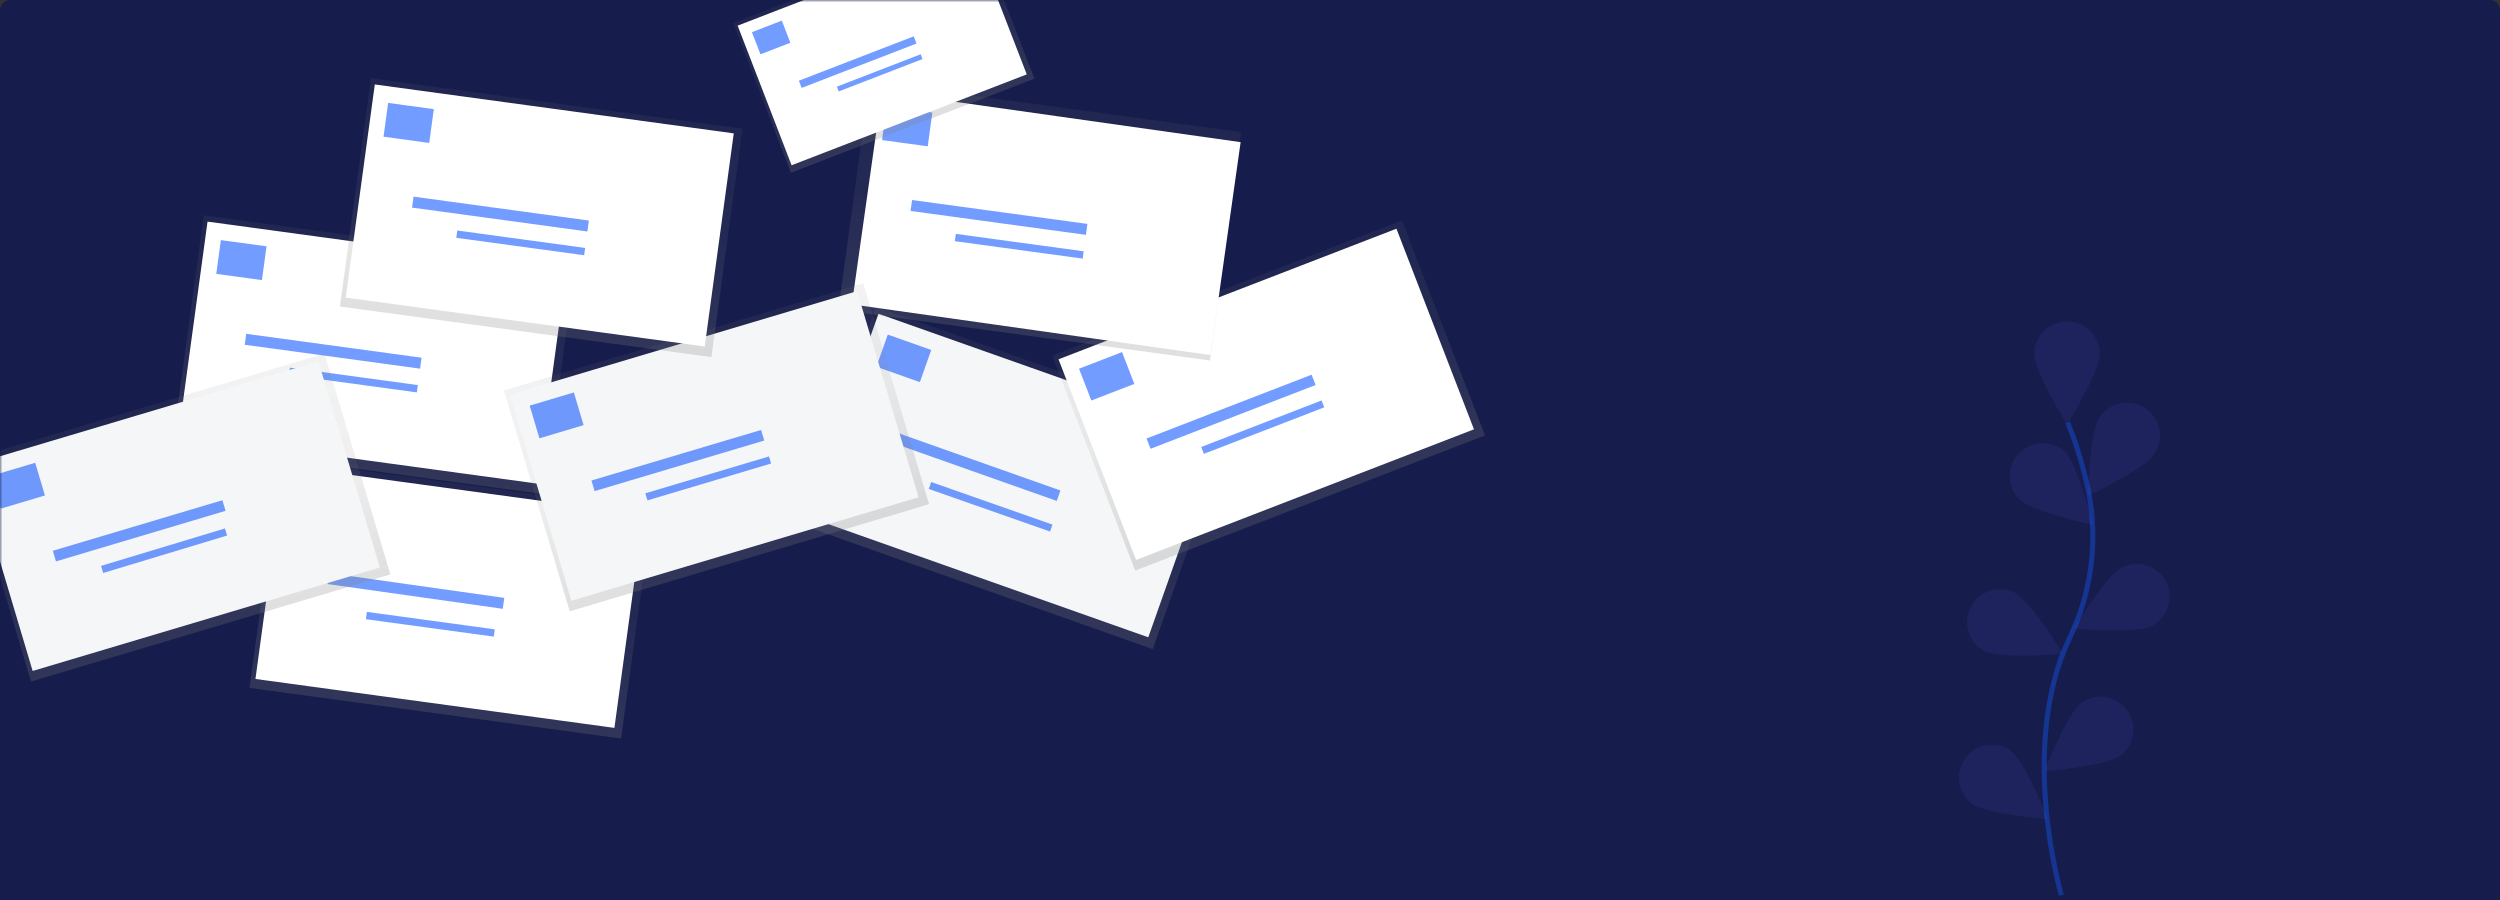 <?xml version="1.0" encoding="UTF-8"?>
<svg width="500px" height="180px" viewBox="0 0 500 180" version="1.1" xmlns="http://www.w3.org/2000/svg" xmlns:xlink="http://www.w3.org/1999/xlink">
    <rect x="0" y="0" width="500" height="180" fill="#333333" stroke="none"/>
    <!-- Generator: sketchtool 52.4 (67378) - http://www.bohemiancoding.com/sketch -->
    <title>22AD7010-36FE-4AC5-9962-06A28A031DB5</title>
    <desc>Created with sketchtool.</desc>
    <defs>
        <path d="M2,0 L498,0 C499.105,-2.02906125e-16 500,0.895 500,2 L500,180 L0,180 L0,2 C-1.3527075e-16,0.895 0.895,2.02906125e-16 2,0 Z" id="path-1"></path>
        <linearGradient x1="0%" y1="50.003%" x2="100%" y2="50.003%" id="linearGradient-3">
            <stop stop-color="#808080" stop-opacity="0.25" offset="0%"></stop>
            <stop stop-color="#808080" stop-opacity="0.12" offset="54%"></stop>
            <stop stop-color="#808080" stop-opacity="0.1" offset="100%"></stop>
        </linearGradient>
        <linearGradient x1="50.003%" y1="100%" x2="50.003%" y2="0%" id="linearGradient-4">
            <stop stop-color="#808080" stop-opacity="0.25" offset="0%"></stop>
            <stop stop-color="#808080" stop-opacity="0.12" offset="54%"></stop>
            <stop stop-color="#808080" stop-opacity="0.1" offset="100%"></stop>
        </linearGradient>
        <linearGradient x1="0%" y1="49.997%" x2="100%" y2="49.997%" id="linearGradient-5">
            <stop stop-color="#808080" stop-opacity="0.25" offset="0%"></stop>
            <stop stop-color="#808080" stop-opacity="0.12" offset="54%"></stop>
            <stop stop-color="#808080" stop-opacity="0.1" offset="100%"></stop>
        </linearGradient>
        <linearGradient x1="-6.16656746e-14%" y1="50.003%" x2="100%" y2="50.003%" id="linearGradient-6">
            <stop stop-color="#808080" stop-opacity="0.25" offset="0%"></stop>
            <stop stop-color="#808080" stop-opacity="0.12" offset="54%"></stop>
            <stop stop-color="#808080" stop-opacity="0.1" offset="100%"></stop>
        </linearGradient>
        <linearGradient x1="49.997%" y1="100%" x2="49.997%" y2="0%" id="linearGradient-7">
            <stop stop-color="#808080" stop-opacity="0.25" offset="0%"></stop>
            <stop stop-color="#808080" stop-opacity="0.12" offset="54%"></stop>
            <stop stop-color="#808080" stop-opacity="0.1" offset="100%"></stop>
        </linearGradient>
        <linearGradient x1="49.99%" y1="99.984%" x2="49.99%" y2="-0.016%" id="linearGradient-8">
            <stop stop-color="#808080" stop-opacity="0.25" offset="0%"></stop>
            <stop stop-color="#808080" stop-opacity="0.12" offset="54%"></stop>
            <stop stop-color="#808080" stop-opacity="0.1" offset="100%"></stop>
        </linearGradient>
    </defs>
    <g id="WEB" stroke="none" stroke-width="1" fill="none" fill-rule="evenodd">
        <g id="VERİ-İZNİ" transform="translate(-553, -410)">
            <g id="Group-5" transform="translate(553, 410)">
                <g id="Group-72-Copy">
                    <g id="Group-63">
                        <g id="undraw_messenger_e7iu">
                            <mask id="mask-2" fill="white">
                                <use xlink:href="#path-1"></use>
                            </mask>
                            <use id="Mask" fill="#161D4C" xlink:href="#path-1"></use>
                            <g mask="url(#mask-2)" id="Group-31">
                                <g transform="translate(-68, -51)">
                                    <g>
                                        <rect id="Rectangle" fill="url(#linearGradient-3)" transform="translate(270.871, 146.589) rotate(-70.52) translate(-270.871, -146.589) " x="247.826" y="109.092" width="46.09" height="74.995"></rect>
                                        <rect id="Rectangle" fill="#F4F6F7" transform="translate(270.673, 146.104) rotate(-70.52) translate(-270.673, -146.104) " x="249.166" y="109.876" width="43.015" height="72.455"></rect>
                                        <g id="Group" opacity="0.6" transform="translate(243, 117.5)" fill="#145AFF">
                                            <rect id="Rectangle" transform="translate(5.764, 5.171) rotate(-160.52) translate(-5.764, -5.171) " x="1.154" y="1.761" width="9.22" height="6.82"></rect>
                                            <rect id="Rectangle" transform="translate(20.033, 26.743) rotate(-160.52) translate(-20.033, -26.743) " x="2.336" y="25.638" width="35.395" height="2.21"></rect>
                                            <rect id="Rectangle" transform="translate(23.125, 34.856) rotate(-160.656) translate(-23.125, -34.856) " x="10.268" y="34.121" width="25.713" height="1.469"></rect>
                                        </g>
                                        <rect id="Rectangle" fill="url(#linearGradient-4)" transform="translate(321.711, 130.1) rotate(-21.13) translate(-321.711, -130.1) " x="284.214" y="107.055" width="74.995" height="46.09"></rect>
                                        <rect id="Rectangle" fill="#FFFFFF" transform="translate(321.247, 129.861) rotate(-21.13) translate(-321.247, -129.861) " x="285.02" y="108.354" width="72.455" height="43.015"></rect>
                                        <g id="Group" opacity="0.6" transform="translate(283.5, 121)" fill="#145AFF">
                                            <rect id="Rectangle" transform="translate(5.836, 5.26) rotate(158.87) translate(-5.836, -5.26) " x="1.226" y="1.85" width="9.22" height="6.82"></rect>
                                            <rect id="Rectangle" transform="translate(30.716, 12.348) rotate(158.87) translate(-30.716, -12.348) " x="13.019" y="11.243" width="35.395" height="2.21"></rect>
                                            <rect id="Rectangle" transform="translate(37.047, 15.43) rotate(158.87) translate(-37.047, -15.43) " x="24.142" y="14.693" width="25.81" height="1.475"></rect>
                                        </g>
                                        <rect id="Rectangle" fill="url(#linearGradient-5)" transform="translate(275.945, 95.198) rotate(-82.24) translate(-275.945, -95.198) " x="252.9" y="57.701" width="46.09" height="74.995"></rect>
                                        <rect id="Rectangle" fill="#FFFFFF" transform="translate(277.248, 95.655) rotate(-81.951) translate(-277.248, -95.655) " x="255.744" y="59.433" width="43.009" height="72.444"></rect>
                                        <g id="Group" opacity="0.6" transform="translate(244, 72)" fill="#145AFF">
                                            <rect id="Rectangle" transform="translate(5.44, 4.263) rotate(-172.24) translate(-5.44, -4.263) " x="0.83" y="0.853" width="9.22" height="6.82"></rect>
                                            <rect id="Rectangle" transform="translate(23.796, 22.487) rotate(-172.24) translate(-23.796, -22.487) " x="6.098" y="21.382" width="35.395" height="2.21"></rect>
                                            <rect id="Rectangle" transform="translate(27.849, 28.25) rotate(-172.24) translate(-27.849, -28.25) " x="14.944" y="27.513" width="25.81" height="1.475"></rect>
                                        </g>
                                        <rect id="Rectangle" fill="url(#linearGradient-6)" transform="translate(158.175, 170.81) rotate(-82.24) translate(-158.175, -170.81) " x="135.13" y="133.312" width="46.09" height="74.995"></rect>
                                        <rect id="Rectangle" fill="#FFFFFF" transform="translate(157.89, 170.376) rotate(-82.24) translate(-157.89, -170.376) " x="136.382" y="134.149" width="43.015" height="72.455"></rect>
                                        <g id="Group" opacity="0.6" transform="translate(126.5, 147.5)">
                                            <rect id="Rectangle" fill="#6C63FF" transform="translate(5.162, 4.368) rotate(-172.24) translate(-5.162, -4.368) " x="0.552" y="0.958" width="9.22" height="6.82"></rect>
                                            <rect id="Rectangle" fill="#145AFF" transform="translate(24.683, 21.692) rotate(-171.951) translate(-24.683, -21.692) " x="6.988" y="20.587" width="35.39" height="2.21"></rect>
                                            <rect id="Rectangle" fill="#145AFF" transform="translate(27.566, 28.355) rotate(-172.24) translate(-27.566, -28.355) " x="14.661" y="27.618" width="25.81" height="1.475"></rect>
                                        </g>
                                        <rect id="Rectangle" fill="url(#linearGradient-3)" transform="translate(142.789, 121.963) rotate(-82.24) translate(-142.789, -121.963) " x="119.744" y="84.465" width="46.09" height="74.995"></rect>
                                        <rect id="Rectangle" fill="#FFFFFF" transform="translate(142.499, 121.525) rotate(-82.24) translate(-142.499, -121.525) " x="120.991" y="85.297" width="43.015" height="72.455"></rect>
                                        <g id="Group" opacity="0.6" transform="translate(111, 99)" fill="#145AFF">
                                            <rect id="Rectangle" transform="translate(5.28, 4.02) rotate(-172.24) translate(-5.28, -4.02) " x="0.67" y="0.61" width="9.22" height="6.82"></rect>
                                            <rect id="Rectangle" transform="translate(23.63, 22.248) rotate(-172.24) translate(-23.63, -22.248) " x="5.933" y="21.143" width="35.395" height="2.21"></rect>
                                            <rect id="Rectangle" transform="translate(27.684, 28.007) rotate(-172.24) translate(-27.684, -28.007) " x="14.779" y="27.269" width="25.81" height="1.475"></rect>
                                        </g>
                                        <rect id="Rectangle" fill="url(#linearGradient-4)" transform="translate(211.293, 140.461) rotate(-16.6) translate(-211.293, -140.461) " x="173.795" y="117.416" width="74.995" height="46.09"></rect>
                                        <rect id="Rectangle" fill="#F4F6F7" transform="translate(210.848, 140.187) rotate(-16.6) translate(-210.848, -140.187) " x="174.621" y="118.679" width="72.455" height="43.015"></rect>
                                        <g id="Group" opacity="0.6" transform="translate(173.5, 129)" fill="#145AFF">
                                            <rect id="Rectangle" transform="translate(5.827, 5.076) rotate(163.4) translate(-5.827, -5.076) " x="1.217" y="1.666" width="9.22" height="6.82"></rect>
                                            <rect id="Rectangle" transform="translate(30.071, 14.105) rotate(163.4) translate(-30.071, -14.105) " x="12.374" y="13" width="35.395" height="2.21"></rect>
                                            <rect id="Rectangle" transform="translate(36.14, 17.681) rotate(163.4) translate(-36.14, -17.681) " x="23.235" y="16.944" width="25.81" height="1.475"></rect>
                                        </g>
                                        <rect id="Rectangle" fill="url(#linearGradient-7)" transform="translate(103.553, 154.509) rotate(-16.6) translate(-103.553, -154.509) " x="66.056" y="131.464" width="74.995" height="46.09"></rect>
                                        <rect id="Rectangle" fill="#F4F6F7" transform="translate(103.102, 154.231) rotate(-16.6) translate(-103.102, -154.231) " x="66.875" y="132.724" width="72.455" height="43.015"></rect>
                                        <g id="Group" opacity="0.6" transform="translate(66, 143.5)" fill="#145AFF">
                                            <rect id="Rectangle" transform="translate(5.593, 4.641) rotate(163.4) translate(-5.593, -4.641) " x="0.983" y="1.231" width="9.22" height="6.82"></rect>
                                            <rect id="Rectangle" transform="translate(29.836, 13.662) rotate(163.4) translate(-29.836, -13.662) " x="12.138" y="12.557" width="35.395" height="2.21"></rect>
                                            <rect id="Rectangle" transform="translate(34.812, 17.642) rotate(163.191) translate(-34.812, -17.642) " x="21.87" y="16.903" width="25.883" height="1.479"></rect>
                                        </g>
                                        <rect id="Rectangle" fill="url(#linearGradient-8)" transform="translate(244.762, 61.172) rotate(-21.13) translate(-244.762, -61.172) " x="218.667" y="45.135" width="52.19" height="32.075"></rect>
                                        <rect id="Rectangle" fill="#FFFFFF" transform="translate(244.438, 61.001) rotate(-21.13) translate(-244.438, -61.001) " x="219.228" y="46.033" width="50.42" height="29.935"></rect>
                                        <g id="Group" opacity="0.6" transform="translate(218, 55)" fill="#145AFF">
                                            <rect id="Rectangle" transform="translate(4.227, 3.493) rotate(158.87) translate(-4.227, -3.493) " x="1.019" y="1.12" width="6.415" height="4.745"></rect>
                                            <rect id="Rectangle" transform="translate(21.54, 8.421) rotate(158.87) translate(-21.54, -8.421) " x="9.225" y="7.651" width="24.63" height="1.54"></rect>
                                            <rect id="Rectangle" transform="translate(25.942, 10.568) rotate(158.87) translate(-25.942, -10.568) " x="16.962" y="10.055" width="17.96" height="1.025"></rect>
                                        </g>
                                        <rect id="Rectangle" fill="url(#linearGradient-5)" transform="translate(176.244, 94.525) rotate(-82.24) translate(-176.244, -94.525) " x="153.199" y="57.027" width="46.09" height="74.995"></rect>
                                        <rect id="Rectangle" fill="#FFFFFF" transform="translate(175.952, 94.096) rotate(-82.24) translate(-175.952, -94.096) " x="154.445" y="57.868" width="43.015" height="72.455"></rect>
                                        <g id="Group" opacity="0.6" transform="translate(144.5, 71.5)" fill="#145AFF">
                                            <rect id="Rectangle" transform="translate(5.236, 4.085) rotate(-172.24) translate(-5.236, -4.085) " x="0.626" y="0.675" width="9.22" height="6.82"></rect>
                                            <rect id="Rectangle" transform="translate(23.592, 22.314) rotate(-172.24) translate(-23.592, -22.314) " x="5.895" y="21.209" width="35.395" height="2.21"></rect>
                                            <rect id="Rectangle" transform="translate(27.645, 28.077) rotate(-172.24) translate(-27.645, -28.077) " x="14.74" y="27.34" width="25.81" height="1.475"></rect>
                                        </g>
                                    </g>
                                </g>
                            </g>
                            <g id="Group-29" mask="url(#mask-2)">
                                <g transform="translate(391, 64)" id="Path">
                                    <path d="M21.275,115.035 C21.275,115.035 12.55,85.415 22.91,63.615 C27.314,54.499 28.642,44.2 26.695,34.265 C25.733,29.559 24.342,24.952 22.54,20.5" stroke="#145AFF" stroke-width="1" fill="none" opacity="0.388"></path>
                                    <path d="M28.985,6.71 C28.985,10.34 22.41,20.865 22.41,20.865 C22.41,20.865 15.835,10.34 15.835,6.71 C15.933,3.151 18.847,0.316 22.407,0.316 C25.968,0.316 28.882,3.151 28.98,6.71 L28.985,6.71 Z" stroke="none" fill="#6C63FF" fill-rule="evenodd" opacity="0.1"></path>
                                    <path d="M39.85,26.815 C37.875,29.86 26.64,35.125 26.64,35.125 C26.64,35.125 26.845,22.715 28.815,19.67 C30.064,17.636 32.316,16.438 34.701,16.541 C37.086,16.643 39.227,18.03 40.297,20.164 C41.366,22.298 41.195,24.843 39.85,26.815 Z" stroke="none" fill="#6C63FF" fill-rule="evenodd" opacity="0.1"></path>
                                    <path d="M39.375,61.18 C36.135,62.815 23.775,61.68 23.775,61.68 C23.775,61.68 30.215,51.07 33.455,49.435 C36.686,47.873 40.572,49.19 42.188,52.394 C43.803,55.598 42.552,59.506 39.375,61.175 L39.375,61.18 Z" stroke="none" fill="#6C63FF" fill-rule="evenodd" opacity="0.1"></path>
                                    <path d="M33.16,87.095 C30.24,89.255 17.87,90.23 17.87,90.23 C17.87,90.23 22.425,78.685 25.345,76.525 C28.265,74.484 32.28,75.141 34.398,78.006 C36.516,80.87 35.967,84.901 33.16,87.095 Z" stroke="none" fill="#6C63FF" fill-rule="evenodd" opacity="0.1"></path>
                                    <path d="M12.835,35.83 C15.44,38.36 27.57,40.98 27.57,40.98 C27.57,40.98 24.6,28.93 21.995,26.4 C19.376,23.971 15.296,24.077 12.808,26.639 C10.319,29.202 10.331,33.283 12.835,35.83 Z" stroke="none" fill="#6C63FF" fill-rule="evenodd" opacity="0.1"></path>
                                    <path d="M5.955,66.235 C9.195,67.87 21.555,66.735 21.555,66.735 C21.555,66.735 15.115,56.13 11.875,54.5 C8.644,52.938 4.758,54.255 3.142,57.459 C1.527,60.663 2.778,64.571 5.955,66.24 L5.955,66.235 Z" stroke="none" fill="#6C63FF" fill-rule="evenodd" opacity="0.1"></path>
                                    <path d="M3.32,96.7 C6.24,98.86 18.61,99.835 18.61,99.835 C18.61,99.835 14.055,88.29 11.135,86.13 C8.215,84.089 4.2,84.746 2.082,87.611 C-0.036,90.475 0.513,94.506 3.32,96.7 Z" stroke="none" fill="#6C63FF" fill-rule="evenodd" opacity="0.1"></path>
                                </g>
                            </g>
                        </g>
                    </g>
                </g>
            </g>
        </g>
    </g>
</svg>